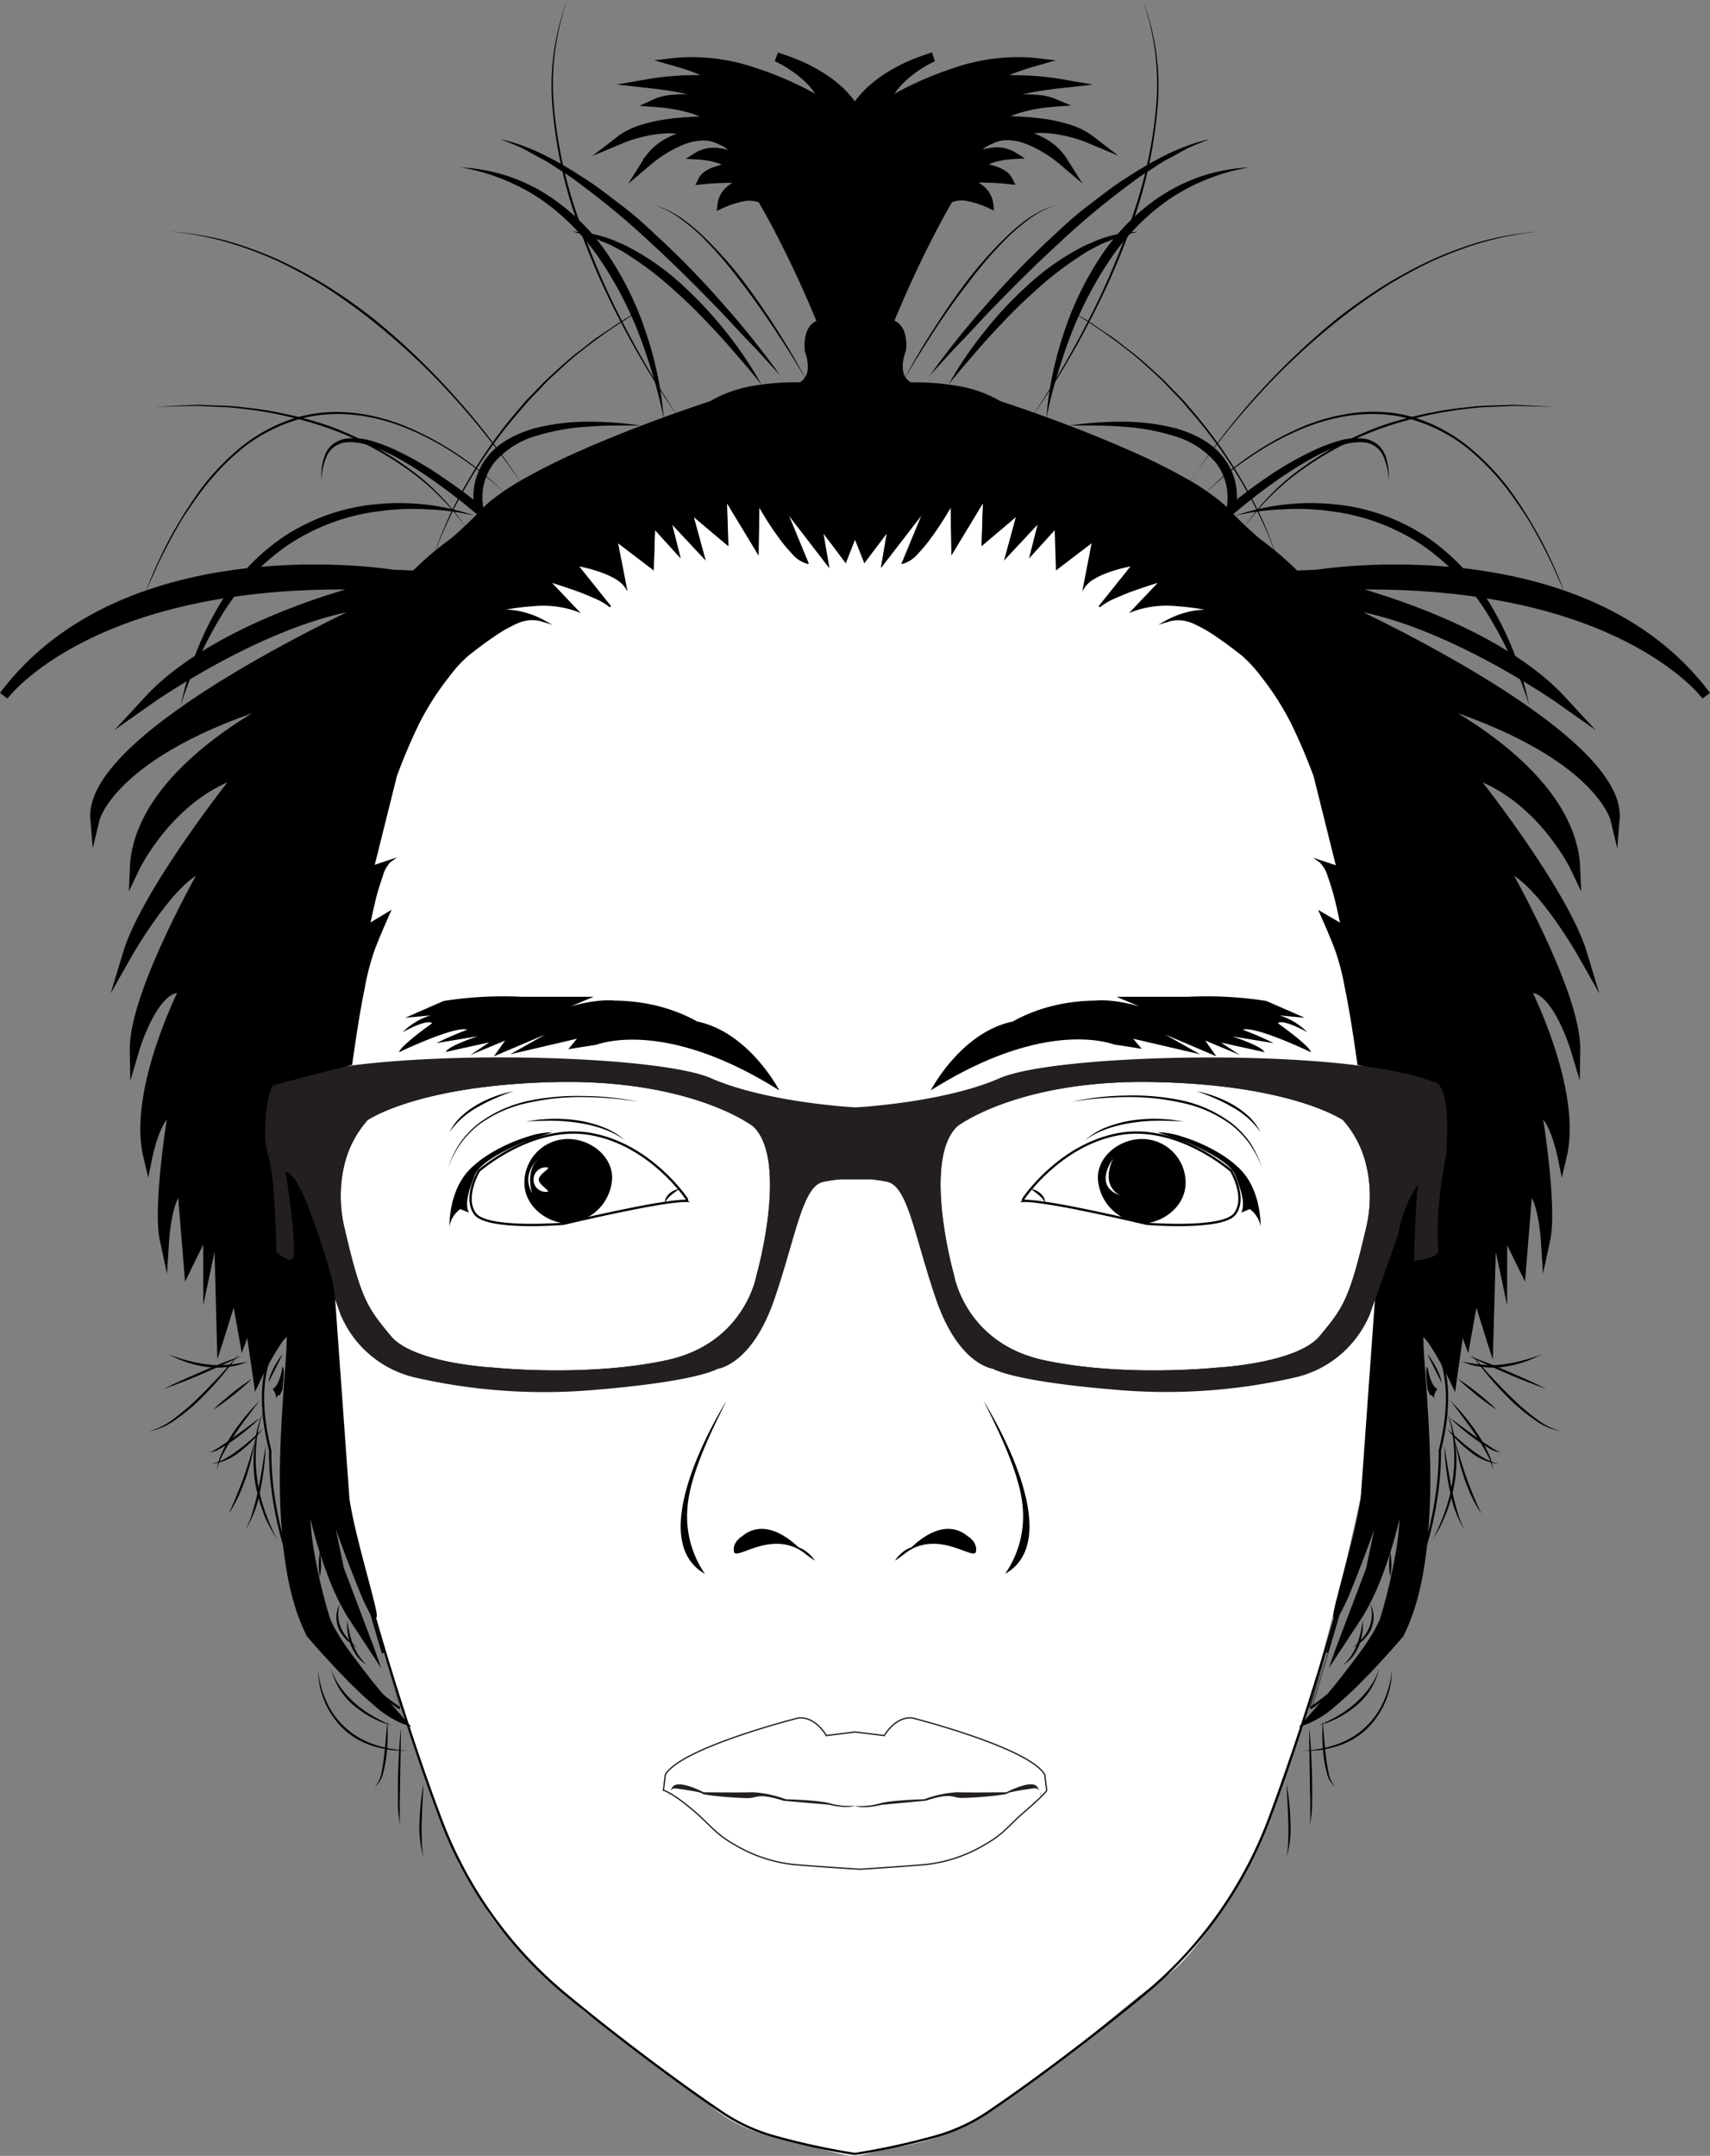 <svg xmlns="http://www.w3.org/2000/svg" viewBox="0 0 326.06 410.94"><rect x="0" y="0" width="326.06" height="410.94" fill="#808080" stroke="none"/><defs><style>.cls-1,.cls-11,.cls-3,.cls-6{fill:#fff;}.cls-1{isolation:isolate;}.cls-2,.cls-3,.cls-4,.cls-5,.cls-9{stroke:#000;}.cls-2,.cls-5,.cls-6,.cls-7,.cls-8,.cls-9{stroke-miterlimit:10;}.cls-2{stroke-width:1.78px;}.cls-3,.cls-4,.cls-5{stroke-width:0.44px;}.cls-5,.cls-7,.cls-9{fill:none;}.cls-6,.cls-7,.cls-8{stroke:#231f20;}.cls-6{stroke-width:0.25px;}.cls-10,.cls-8{fill:#231f20;}.cls-9{stroke-width:0.44px;}</style></defs><title>avatar</title><g id="Layer_2" data-name="Layer 2"><g id="Layer_2-2" data-name="Layer 2"><path class="cls-1" d="M240.25,120.38c-36.3-40-77.28-22-77.28-22l-.11-4,1.26-1.12L155.29,93,138.7,92l-37.89,16.8L85.59,124.38l-14.8,23.67-4.17,48.5-4.25,46L63,261.1l1.87,24.12,6,22.38,3,9.45,3.37,10.73,1.69,5.14L83,344.55l4.53,10.67s1.41,2.63,5.48,9.15,18.42,19.06,18.42,19.06,18.22,13.34,24.79,18.57,14.32,6.05,21.54,7.94,4.47.81,14.51-.88a47,47,0,0,0,17.83-7.4c19.23-13.94,23.66-18.94,32.24-25s18.49-26.88,18.49-26.88l9-25.95a561.2,561.2,0,0,0,18.61-94.85C274.14,176.17,240.25,120.38,240.25,120.38Z"/><path d="M235.49,98.31a47.64,47.64,0,0,1,9.33-1.23,46.15,46.15,0,0,1,9.33.42A40.12,40.12,0,0,1,271.31,104a44.34,44.34,0,0,1,12.59,13.45,78.89,78.89,0,0,1,7.74,17.11c-.36-1.54-.73-3.08-1.13-4.61s-.93-3-1.44-4.53a62.34,62.34,0,0,0-4-8.67,41.61,41.61,0,0,0-12.76-14.22,38.35,38.35,0,0,0-18-6.42A44.52,44.52,0,0,0,235.49,98.31Z"/><path class="cls-2" d="M251.21,109.48s50.61-8.3,74.14,23.13c0,0-17-23.13-71.37-21,0,0,29.85,6.73,43.89,21.95,0,0-24.32-17.2-43.7-18.59,0,0,55.16,24.72,53.78,41.13,0,0-3.36-14-38.75-23.83,0,0,30.45,13.35,31.24,33.32,0,0-6.72-14.24-20.37-18.39,0,0,18,22.34,21.75,34.8,0,0-9.05-16-15.1-16.81,0,0,13.91,24.12,13.72,35,0,0-4-13.45-9.49-11.67,0,0,9.88,19.38,6.92,31.83,0,0-1.78-8.75-4.75-8.52,0,0,3,18,1.58,24.54,0,0-.59-9.3-3.36-9.89L290.16,241,286.72,234s-19.1-116.61-44.8-124.13Z"/><path class="cls-3" d="M195.26,228.33s6.77-10.06,18-12.14,21.5,7,21.5,7,3,5,.74,8.15-16.9,1.93-16.9,1.93-18.51-4.45-23.38-4.37C195.26,228.87,194.82,228.93,195.26,228.33Z"/><path class="cls-4" d="M209.64,225.43a8.78,8.78,0,0,0,8.07,7.47c3,.31,8.14-2.53,8.14-7.47a8.1,8.1,0,0,0-8.1-8.1C213.27,217.33,208.93,221,209.64,225.43Z"/><path d="M240.36,233.76s.25-6.82-4-11-10.79-6.05-10.79-6.05a15.72,15.72,0,0,0-4.84-.89l5.46,1.89s8.11,3.22,9.31,6.23,2,5.55,1.17,7.2l1.63-.67A5.13,5.13,0,0,1,240.36,233.76Z"/><path d="M206.92,217.33a16.32,16.32,0,0,1,4.36-2.22A25.19,25.19,0,0,1,216,214a33.24,33.24,0,0,1,4.89-.38c1.64,0,3.28.06,4.92.18l-2.45-.37c-.82-.05-1.64-.13-2.47-.16a30.58,30.58,0,0,0-5,.29,23.41,23.41,0,0,0-4.8,1.26A13.69,13.69,0,0,0,206.92,217.33Z"/><path d="M204.4,210a68.81,68.81,0,0,1,10.43-.88,45,45,0,0,1,10.36,1.06,24.19,24.19,0,0,1,9.46,4.13,17.68,17.68,0,0,1,3.61,3.72,19.17,19.17,0,0,1,2.37,4.64,19.36,19.36,0,0,0-2.19-4.76,17.69,17.69,0,0,0-3.6-3.83,24.44,24.44,0,0,0-9.55-4.33,45.44,45.44,0,0,0-10.47-.92A52.89,52.89,0,0,0,204.4,210Z"/><path d="M228.13,208c1.18.38,2.33.84,3.46,1.33a30.62,30.62,0,0,1,3.29,1.65,16.1,16.1,0,0,1,5.48,4.83,11.23,11.23,0,0,0-2.23-3,18.2,18.2,0,0,0-3-2.22A23,23,0,0,0,228.13,208Z"/><path d="M163,21S165.9,14.48,178,10.82c0,0-7.22,3.07-9.59,9.3,0,0,14.93-9.79,28.57-8.31,0,0-6.72,1.88-7.22,3.36a62,62,0,0,1,12.85.75s-11.07,1.13-13.24,3.31c0,0,8-1.19,11.46.29,0,0-7.31.4-11.07,3.46,0,0,12.75-.69,18.19,3.56,0,0-7.91-3.56-14.33-1.18,0,0,6.42.49,9.39,5.63,0,0-8.3-7.51-14.14-4.25a10.13,10.13,0,0,0-4.25,3.46s5.64-2.47,8.4-.59c0,0-4.74.19-6.32,2.22,0,0,4.64.4,5.63,2.52,0,0-7.16-.79-7.91.35,0,0,3.91,1,4.26,4.3,0,0-5-2.44-7.63-1a188.7,188.7,0,0,0-11.46,23.64s2.9.14,2.45,5.09c0,0-2.15,5,1.46,6.92,0,0,10.88-.45,16.95,3.45,0,0,35,11.28,43.6,20.62a59.74,59.74,0,0,0,6.13,5.73c3.41,2.44,9.38,7.71,15.84,16,8.71,11.25,18.31,28.08,23.7,51.07,0,0,7.51,38.45,7,51.11v21.65l-2-9.33-.59,21.88-2.77-8.8-1.58,8.8-1.09-3-1.38,10.58s-4.16-8.9-6-9.49,5.63,38.7-4,57.53c0,0-12.45,14.83-18.09,16.61,0,0,13.35-15,14.61-20.09,0,0,4.15-13.64,3.56-22.84,0,0-2.15,12.83-7.49,22.17L255,314.72l5.86-15.49,2.67-12.9s-6.23,17.72-8.46,21.42S258.38,295,259.78,286l2.75-38.63.43-3s5.2-18.78,8.32-20.41c0,0-2.38,15-1.19,16.21s3.61-1.32,3.61-1.32.2-14.79,1.53-18.45.15-13.19-1.19-13.69-14.92-3.85-14.92-3.85-2.28-16.61-4.15-21.46S251.9,174,251.9,174l3.86,2.27s-2.18-11.27-4.06-12.16l3.27,1.09-4.35-17.4A113.88,113.88,0,0,0,245.38,136c-1.63-3-6-9.24-8.5-11.17-9.16-7.13-11.47-7.31-14.44-6.42,0,0,4.95-3,10.28-1.68,0,0-10.77-3-16.8-.3l5.34-5.64s-9.3,2.67-11.67,4.85l6.3-7.89s-7.41,1.26-9.26,4.23l1.7-8.75-6.89,5.27-.25-7.75L196.42,106l1.61-6.4-6.38,6.82,2.22-8.16-6.67,5.64.26-8.32-6,10-.15-9.06s-5.92,10.69-9.33,10.92l3.92-9.52L168.05,108l1.13-6.5-4.37,5.79L163,102.76V21Z"/><path d="M163.9,21.19a.27.27,0,0,1,0,.12s0,0,0,0l.06-.11.12-.22.28-.45c.21-.29.42-.58.65-.86A16.14,16.14,0,0,1,166.49,18,22.25,22.25,0,0,1,170,15.32a30.51,30.51,0,0,1,4-2.09,42.22,42.22,0,0,1,4.24-1.57L177.62,10a22.37,22.37,0,0,0-3.12,1.74A23.69,23.69,0,0,0,171.7,14a15.8,15.8,0,0,0-4.14,5.86l-1,2.46,2.26-1.43a63.18,63.18,0,0,1,13.46-6.28,35.82,35.82,0,0,1,14.54-1.9L196.71,11c-1.33.38-2.62.8-3.91,1.31a17.26,17.26,0,0,0-1.93.86,9.19,9.19,0,0,0-1,.58,2.56,2.56,0,0,0-1,1.16l-.49,1.16,1.34-.05a58.94,58.94,0,0,1,12.66.72l.06-1.65c-2.32.25-4.6.59-6.89,1-1.14.24-2.28.5-3.42.84a9.1,9.1,0,0,0-3.44,1.67l-2,1.78,2.74-.38a48.51,48.51,0,0,1,5.65-.44,26,26,0,0,1,2.8.11,9.38,9.38,0,0,1,2.57.57l.28-1.57a31.46,31.46,0,0,0-6,1,15.7,15.7,0,0,0-5.58,2.64l-1.94,1.53,2.5-.1a52.78,52.78,0,0,1,9.23.45,30.15,30.15,0,0,1,4.47,1,13,13,0,0,1,3.95,1.94l.82-1.36a28,28,0,0,0-7.32-1.92,16.89,16.89,0,0,0-7.61.73l-3.25,1.16,3.46.36a13.6,13.6,0,0,1,2.58.57,13,13,0,0,1,2.45,1.06,10.31,10.31,0,0,1,2.12,1.57,9.39,9.39,0,0,1,1.62,2l1.2-1A28.52,28.52,0,0,0,200.26,28a22.22,22.22,0,0,0-3.59-1.87,12.65,12.65,0,0,0-4-1,7.59,7.59,0,0,0-4.18.9l.1-.05a9.11,9.11,0,0,0-1.36.7,11.5,11.5,0,0,0-1.21.86,10.12,10.12,0,0,0-2,2.19l-1.47,2.12,2.41-1a17.23,17.23,0,0,1,4-1.13,5.55,5.55,0,0,1,3.69.47l.39-1.39a16.55,16.55,0,0,0-3.56.59,6.44,6.44,0,0,0-3.33,1.93l-.9,1.06,1.43.15a13.21,13.21,0,0,1,2.93.64,3.63,3.63,0,0,1,2.09,1.45l.77-1.07c-1.37-.14-2.71-.23-4.09-.26-.68,0-1.37,0-2.08,0a8.78,8.78,0,0,0-1.1.15,2.11,2.11,0,0,0-1.35.75l-.68.8,1.11.33a7.31,7.31,0,0,1,1.31.55,6.08,6.08,0,0,1,1.17.81,3.72,3.72,0,0,1,1.23,2.3l1.06-.75A17.13,17.13,0,0,0,185,37a6.73,6.73,0,0,0-4.37.33l-.17.08-.11.19c-2.24,3.82-4.23,7.73-6.14,11.69s-3.68,8-5.35,12l-.36.88,1,.11a1.83,1.83,0,0,1,.92.48,2.53,2.53,0,0,1,.63,1,6.76,6.76,0,0,1,.23,2.79l.06-.21a9.48,9.48,0,0,0-.57,2,7.61,7.61,0,0,0-.08,2.14,4.88,4.88,0,0,0,.73,2.13,4.42,4.42,0,0,0,1.7,1.52l.16.09h.2a46.63,46.63,0,0,1,8.58.61,22.25,22.25,0,0,1,8,2.73l.08,0,.08,0c8.26,2.73,16.45,5.77,24.42,9.25a120.49,120.49,0,0,1,11.66,5.8,44.47,44.47,0,0,1,5.34,3.59,22.64,22.64,0,0,1,2.31,2.19c.77.81,1.55,1.58,2.35,2.34,14.06,10.51,24.74,24.64,32.37,40.27a139.27,139.27,0,0,1,9.13,24.39c.55,2.1,1.14,4.2,1.54,6.32l1.2,6.43q1.17,6.43,2.23,12.89c1.37,8.61,2.72,17.26,3.28,25.92.19,8.65.07,17.45.12,26.17l1.11-.12-2-9.33-1-4.54-.12,4.64-.58,21.88,1.05-.14-2.77-8.8-.65-2.06-.39,2.13-1.57,8.8,1-.09-1.09-3-.73-2-.28,2.12-1.38,10.57,1-.15a60.33,60.33,0,0,0-4.26-7.7,7.81,7.81,0,0,0-1.54-1.75l-.29-.2-.19-.08c-.06,0,0,0-.15,0a.72.72,0,0,0-.36,0,.74.74,0,0,0-.42.55,1.72,1.72,0,0,0-.07.34,9.4,9.4,0,0,0-.05,1.16c0,1.49.14,2.93.25,4.39.45,5.79.89,11.58,1.05,17.38a128.63,128.63,0,0,1-.56,17.34c-.65,5.72-1.77,11.49-4.34,16.62l.06-.09c-2.66,3.12-5.44,6.17-8.34,9.07-1.45,1.44-2.94,2.85-4.51,4.17a18.58,18.58,0,0,1-5,3.24l.47.73c2.66-3,5.24-6.1,7.73-9.27,1.24-1.58,2.45-3.19,3.6-4.85a30.33,30.33,0,0,0,3.07-5.28,95.74,95.74,0,0,0,2.86-11.78,53.55,53.55,0,0,0,1-12.07l-.19-3.58-.65,3.53a87,87,0,0,1-4.33,15.44,45.73,45.73,0,0,1-3.48,7.18l-4.42,6.74.72.36,5.84-15.5v-.05l2.66-12.91-.74-.2q-1.93,5.51-4,11a89.76,89.76,0,0,1-4.56,10.65c0,.07-.21.2,0,.12,0,0,.16,0,.22,0a.27.27,0,0,1,.13.13s0,.06,0,0V308a5.78,5.78,0,0,1,.09-.68c.09-.46.2-.94.31-1.41l.72-2.82,1.49-5.65c1-3.77,1.94-7.56,2.56-11.43h0v0l2.71-38.63v0l.44-3v0c1-3.55,2.1-7.09,3.32-10.58.62-1.74,1.27-3.47,2-5.15.37-.84.76-1.67,1.21-2.47a5.72,5.72,0,0,1,1.6-2l-.45-.33c-.52,3.4-1,6.8-1.3,10.22a32.08,32.08,0,0,0-.15,5.2,3.18,3.18,0,0,0,.15.69,1.14,1.14,0,0,0,.23.39,1.36,1.36,0,0,0,.34.23,1.79,1.79,0,0,0,1.49,0,7.12,7.12,0,0,0,2.18-1.56l.08-.08v-.12c.08-4,.22-8,.54-12a37.84,37.84,0,0,1,.82-5.88,16.37,16.37,0,0,0,.73-6,31.31,31.31,0,0,0-.71-6,9.93,9.93,0,0,0-.45-1.47,3.09,3.09,0,0,0-.4-.73,1,1,0,0,0-.41-.32l-.37-.12-2.91-.78-11.65-2.94.2.22c-.7-4.92-1.47-9.83-2.45-14.72a44.52,44.52,0,0,0-1.91-7.23c-.91-2.32-1.84-4.62-2.9-6.89l-.34.32,3.85,2.27.47.28-.11-.53q-.63-3.19-1.48-6.33c-.29-1.05-.6-2.09-1-3.11a15.33,15.33,0,0,0-.64-1.52,3.12,3.12,0,0,0-1.09-1.37l-.17.44,3.26,1.08.4.13-.1-.4-4.36-17.4h0c-1.29-3.4-2.69-6.75-4.29-10a52.79,52.79,0,0,0-5.9-9.16,24.76,24.76,0,0,0-3.72-4c-1.44-1.11-2.89-2.2-4.38-3.24a30.49,30.49,0,0,0-4.72-2.76,8.55,8.55,0,0,0-2.67-.73,7.26,7.26,0,0,0-2.75.35l.15.35a16.48,16.48,0,0,1,4.93-1.75,13.46,13.46,0,0,1,2.61-.22,11.92,11.92,0,0,1,2.6.3l.09-.35a45.51,45.51,0,0,0-8.45-1.35,19.39,19.39,0,0,0-8.47,1.07l.2.28,5.33-5.64.44-.46-.61.18q-3.06.9-6,2c-1,.38-2,.78-2.94,1.22a12.2,12.2,0,0,0-2.76,1.66l.24.22,6.3-7.89.26-.33-.41.08a29.16,29.16,0,0,0-5,1.39,15.57,15.57,0,0,0-2.37,1.13,6,6,0,0,0-2,1.78l.28.11,1.7-8.75.07-.39-.31.24-6.89,5.27.23.11-.25-7.75v-.34l-.23.25-4.77,5.26.23.12,1.61-6.4.12-.5-.35.38-6.37,6.82.21.12L194,98.27l.11-.39-.31.26-6.66,5.64.19.09.25-8.31,0-.43-.22.36-6,10,.19,0-.15-9.07v-.36l-.18.32a63,63,0,0,1-3.94,6.16,27.32,27.32,0,0,1-2.34,2.8,5.72,5.72,0,0,1-3,1.92l.09.12,3.91-9.52.22-.53-.35.46L168,108l.12,0,1.12-6.5,0-.25-.15.21-4.36,5.79h.09l-1.78-4.54v0L163,21ZM163,19.31V21L163,102.76h0l1.78,4.54,0,.1.06-.08,4.37-5.79-.11,0L168,108l0,.27.16-.22,7.82-10.14-.13-.08-3.93,9.51-.06.14.14,0a5.78,5.78,0,0,0,3.09-2,27.54,27.54,0,0,0,2.36-2.82,63.6,63.6,0,0,0,4-6.18l-.19,0,.14,9.07v.36l.19-.31,6.05-10-.21-.06-.27,8.32v.26l.2-.17L194,98.33l-.2-.13-2.22,8.16-.14.5.35-.38,6.38-6.82-.22-.12-1.61,6.4-.14.52.37-.4,4.78-5.25-.25-.09.24,7.75v.28l.22-.17,6.9-5.26-.24-.15-1.7,8.75-.16.8.44-.69a5.54,5.54,0,0,1,1.86-1.67,15,15,0,0,1,2.32-1.11,29.62,29.62,0,0,1,5-1.37l-.15-.25-6.31,7.87.24.23a11.78,11.78,0,0,1,2.68-1.59c1-.44,1.93-.84,2.92-1.22,2-.73,4-1.4,6-2l-.17-.28-5.34,5.63-.56.59.76-.31a19,19,0,0,1,8.31-1,45.49,45.49,0,0,1,8.37,1.34l.1-.35a12.19,12.19,0,0,0-2.68-.32,14.12,14.12,0,0,0-2.68.22,17,17,0,0,0-5.07,1.79l-1.56.87,1.72-.52a6.84,6.84,0,0,1,2.61-.34,8,8,0,0,1,2.54.71,28.3,28.3,0,0,1,4.65,2.73c1.48,1,2.93,2.12,4.36,3.23a24.87,24.87,0,0,1,3.65,3.94,53.13,53.13,0,0,1,5.84,9.1c1.58,3.25,3,6.6,4.26,10v0l4.34,17.4.3-.28-3.26-1.09-1.45-.48,1.27.92a6.08,6.08,0,0,1,1.49,2.62c.37,1,.67,2,1,3.08.57,2.07,1,4.18,1.47,6.29l.36-.26L252,173.82l-.68-.4.33.72c1,2.24,2,4.54,2.88,6.85a45.25,45.25,0,0,1,1.87,7.15c1,4.87,1.73,9.78,2.42,14.69l0,.18.17,0L270.69,206l2.89.79.34.11a.37.37,0,0,1,.17.14,2.55,2.55,0,0,1,.32.59,9.43,9.43,0,0,1,.42,1.4,29.9,29.9,0,0,1,.69,5.9,16,16,0,0,1-.71,5.84,37.27,37.27,0,0,0-.86,6c-.32,4-.47,8-.55,12l.08-.2a6.27,6.27,0,0,1-2,1.41,1.22,1.22,0,0,1-1,.06.62.62,0,0,1-.19-.14.34.34,0,0,1-.09-.16,2.22,2.22,0,0,1-.11-.56,29.69,29.69,0,0,1,.16-5.06c.32-3.4.78-6.8,1.3-10.18l.11-.68-.56.36a6.09,6.09,0,0,0-1.85,2.26,24.5,24.5,0,0,0-1.24,2.52c-.75,1.7-1.41,3.44-2,5.19-1.24,3.51-2.34,7.05-3.36,10.62v0l-.44,3h0v0l-2.77,38.62v0c-.63,3.82-1.6,7.59-2.57,11.36l-1.5,5.65-.72,2.83c-.11.48-.22,1-.32,1.45a6,6,0,0,0-.1.77,1,1,0,0,0,0,.25.62.62,0,0,0,.06.21.49.49,0,0,0,.19.19.43.43,0,0,0,.31,0c.38-.19.33-.28.45-.4a39.88,39.88,0,0,0,2.52-5.35c.74-1.81,1.44-3.63,2.14-5.45,1.39-3.64,2.72-7.3,4-11l-.74-.2-2.68,12.9,0-.06-5.87,15.49L253.37,318l2-3.06,4.44-6.75a46.51,46.51,0,0,0,3.55-7.31,86.9,86.9,0,0,0,4.39-15.6l-.84,0a52.8,52.8,0,0,1-1,11.87,95.28,95.28,0,0,1-2.83,11.6c-1.59,3.55-4.15,6.75-6.56,9.91s-5.05,6.22-7.7,9.22l-1.18,1.34,1.66-.61a19,19,0,0,0,5.33-3.4c1.6-1.34,3.11-2.76,4.58-4.21,2.93-2.93,5.71-6,8.4-9.12l0,0,0-.05c2.66-5.3,3.8-11.16,4.46-16.94a129.24,129.24,0,0,0,.59-17.48c-.15-5.83-.59-11.64-1-17.43-.1-1.44-.22-2.9-.24-4.32a8.12,8.12,0,0,1,0-1,.69.69,0,0,1,0-.19c0-.06.08,0-.16.09-.44.06-.17,0-.18.06l.16.1a7.4,7.4,0,0,1,1.31,1.53,58.72,58.72,0,0,1,4.16,7.55l.75,1.57.23-1.72L279.21,253l-1,.11,1.08,3,.67,1.83.35-1.92,1.58-8.79-1,.06,2.76,8.8,1,3.07.09-3.22.6-21.88-1.09.1,2,9.33,1.13,5.33,0-5.45c0-8.74.09-17.41-.09-26.22-.55-8.77-1.9-17.41-3.26-26q-1.05-6.47-2.22-12.92l-1.19-6.44c-.41-2.17-1-4.29-1.55-6.41a140.46,140.46,0,0,0-9.18-24.62,123.61,123.61,0,0,0-13.89-22.31,98.45,98.45,0,0,0-8.79-9.82c-1.58-1.53-3.22-3-4.95-4.38-.87-.71-1.79-1.31-2.57-2s-1.61-1.44-2.39-2.18-1.56-1.51-2.3-2.29a23.2,23.2,0,0,0-2.43-2.31A44.72,44.72,0,0,0,227,91.66a119.72,119.72,0,0,0-11.78-5.88c-8-3.52-16.23-6.58-24.54-9.34l.16.08a23.69,23.69,0,0,0-8.49-3,47.72,47.72,0,0,0-8.87-.63l.36.08a3.11,3.11,0,0,1-1.68-2.56,7.62,7.62,0,0,1,.55-3.45l.05-.13v-.09a8.25,8.25,0,0,0-.3-3.39,4,4,0,0,0-1-1.6,3.1,3.1,0,0,0-1.84-.88l.62,1q2.5-6.06,5.34-12c1.9-3.92,3.9-7.83,6.09-11.56l-.28.27a5.42,5.42,0,0,1,3.39-.18,16.74,16.74,0,0,1,3.56,1.19l1.2.56-.14-1.3a5.15,5.15,0,0,0-1.7-3.24,7.66,7.66,0,0,0-1.46-1,8.21,8.21,0,0,0-1.63-.68l.43,1.13c-.13.12.17-.09.42-.11a6.12,6.12,0,0,1,.9-.12c.63-.05,1.28-.05,1.93,0,1.31,0,2.65.12,4,.26l1.34.14L193,34a3.73,3.73,0,0,0-1.34-1.46,7.33,7.33,0,0,0-1.6-.77,14.39,14.39,0,0,0-3.31-.72l.53,1.22a5.21,5.21,0,0,1,2.56-1.41,15.14,15.14,0,0,1,3.21-.52l2.38-.15-2-1.24a6.91,6.91,0,0,0-4.75-.72,18,18,0,0,0-4.39,1.24l.95,1.13A9,9,0,0,1,187,28.77,11,11,0,0,1,188,28a8.37,8.37,0,0,1,1.11-.57l.06,0,0,0a6.08,6.08,0,0,1,3.35-.7,11.13,11.13,0,0,1,3.53.86,24,24,0,0,1,6.36,4l4,3.39-2.76-4.36a11.21,11.21,0,0,0-1.88-2.39,11.77,11.77,0,0,0-2.43-1.8,15.82,15.82,0,0,0-2.74-1.2,14.87,14.87,0,0,0-3-.64l.21,1.52a15.5,15.5,0,0,1,6.89-.62,25.86,25.86,0,0,1,6.84,1.8l5.71,2.39-4.89-3.75a14.34,14.34,0,0,0-4.45-2.2,29.77,29.77,0,0,0-4.72-1.06,53.46,53.46,0,0,0-9.55-.48l.55,1.44a14.35,14.35,0,0,1,5-2.32,30.6,30.6,0,0,1,5.61-.95l3.43-.25-3.15-1.32a10.79,10.79,0,0,0-3.06-.69,27.1,27.1,0,0,0-3-.12,50.09,50.09,0,0,0-5.87.45l.7,1.4a8.12,8.12,0,0,1,2.74-1.26c1.07-.31,2.17-.57,3.28-.79,2.21-.44,4.48-.77,6.73-1l5.82-.65-5.76-1a52.9,52.9,0,0,0-6.51-.72,64.8,64.8,0,0,0-6.54,0l.85,1.11a3.18,3.18,0,0,1,.37-.32,5.44,5.44,0,0,1,.76-.45,18.78,18.78,0,0,1,1.76-.79c1.22-.47,2.5-.89,3.76-1.25l4.18-1.2L197,11a37.48,37.48,0,0,0-15.25,2,64.16,64.16,0,0,0-13.89,6.46l1.29,1a14.23,14.23,0,0,1,3.7-5.2,22,22,0,0,1,2.58-2,21.69,21.69,0,0,1,2.84-1.59L177.7,10a47,47,0,0,0-4.43,1.63,32.53,32.53,0,0,0-4.21,2.22,24.71,24.71,0,0,0-3.8,2.91,20,20,0,0,0-1.65,1.79C163.41,18.77,163.22,19,163,19.31Z"/><path class="cls-5" d="M163,410.58a135.57,135.57,0,0,0,15.55-3.39,34.53,34.53,0,0,0,9.79-4.55c8.46-5.71,20.54-14.79,29.84-22.51a79.79,79.79,0,0,0,23.64-32.93c6.76-17.79,12.77-38.95,12.77-38.95"/><path d="M177.27,71.62c2-2.19,3.94-4.38,6-6.51s4-4.31,6.05-6.41c4.09-4.21,8.24-8.36,12.57-12.31a145.69,145.69,0,0,1,13.46-11.24,42,42,0,0,1,3.59-2.51c1.24-.76,2.42-1.65,3.72-2.31s2.55-1.44,3.86-2.09,2.71-1.11,4.07-1.7c-5.79,1.3-11.08,4.26-16,7.49-2.53,1.56-4.82,3.45-7.19,5.23s-4.54,3.79-6.7,5.82a164.58,164.58,0,0,0-12.36,12.7A159.06,159.06,0,0,0,177.27,71.62Z"/><path d="M180.9,73.25c1.26-1.54,2.5-3.08,3.81-4.57s2.57-3,3.91-4.45c2.67-2.9,5.38-5.75,8.3-8.36a65.25,65.25,0,0,1,9.24-7.19,21.93,21.93,0,0,1,2.53-1.47A17.62,17.62,0,0,1,211.32,46a26.8,26.8,0,0,1,2.74-1.07c.95-.23,1.91-.49,2.87-.77-1,.09-2,.19-3,.31a27.75,27.75,0,0,0-2.93.71,17.78,17.78,0,0,0-2.82,1.07,20.69,20.69,0,0,0-2.73,1.3,47.13,47.13,0,0,0-9.74,7.06,69.82,69.82,0,0,0-8.15,8.79A71.56,71.56,0,0,0,180.9,73.25Z"/><path d="M199.51,79.77c.54-2.71,1.19-5.4,2-8s1.62-5.26,2.63-7.81a71.6,71.6,0,0,1,7.54-14.51A43.87,43.87,0,0,1,223.05,37.9a39.36,39.36,0,0,1,15.16-6A35.58,35.58,0,0,0,230,33.3a34.78,34.78,0,0,0-7.68,3.44,40.26,40.26,0,0,0-12.1,11.65,59.67,59.67,0,0,0-7.36,15.07A66.71,66.71,0,0,0,199.51,79.77Z"/><path d="M203.91,81.11c3.39,0,6.77-.06,10.12.22a41.21,41.21,0,0,1,9.81,1.77,16.4,16.4,0,0,1,8,5.11,10.85,10.85,0,0,1,2,8.83l-.55,2.52,1.95-1.63c2.45-2.07,5-4.07,7.64-5.94a75.77,75.77,0,0,1,8.19-5.13c2.83-1.42,5.91-2.79,9-2.54a4.46,4.46,0,0,1,3.63,2.49,11.74,11.74,0,0,1,1.06,4.68,11,11,0,0,0-.69-4.86,5.11,5.11,0,0,0-1.52-2,5.4,5.4,0,0,0-2.36-1,11.47,11.47,0,0,0-5,.43,30.3,30.3,0,0,0-4.65,1.77A62.3,62.3,0,0,0,242,90.69a96.43,96.43,0,0,0-7.88,5.92l1.4.89a12.13,12.13,0,0,0-2.27-10.35c-2.27-2.91-5.64-4.49-8.94-5.48a42.2,42.2,0,0,0-10.21-1.29A70.24,70.24,0,0,0,203.91,81.11Z"/><path d="M226.59,92.22a150.31,150.31,0,0,1,13.18-16.69A130.47,130.47,0,0,1,255.26,61c2.78-2.2,5.66-4.27,8.64-6.18a89.39,89.39,0,0,1,9.31-5.1,73.9,73.9,0,0,1,10-3.68,62.66,62.66,0,0,1,10.45-1.94,62.17,62.17,0,0,0-10.5,1.73,72.71,72.71,0,0,0-10,3.62,88.4,88.4,0,0,0-9.39,5.06q-4.5,2.85-8.71,6.14a136.77,136.77,0,0,0-28.4,31.56Z"/><path d="M229.69,94.16a61.53,61.53,0,0,1,8.66-7,54.61,54.61,0,0,1,9.78-5.35c6.81-2.87,14.61-3.94,21.71-1.66a31.39,31.39,0,0,1,9.78,5.13,47.91,47.91,0,0,1,7.77,8c1.13,1.47,2.16,3,3.21,4.56s1.94,3.18,2.83,4.82,1.74,3.29,2.54,5l2.29,5.1A81.66,81.66,0,0,0,287.62,93,47.48,47.48,0,0,0,279.84,85,31.45,31.45,0,0,0,270,79.68c-7.24-2.27-15.13-1.11-22,1.82A57.94,57.94,0,0,0,229.69,94.16Z"/><path d="M172.22,72.61c1.9-3.25,3.9-6.44,5.95-9.6s4.24-6.23,6.55-9.2a75.77,75.77,0,0,1,7.38-8.52,36.37,36.37,0,0,1,4.3-3.63,16.4,16.4,0,0,1,5-2.56c-3.69.95-6.77,3.41-9.5,6a76.41,76.41,0,0,0-7.52,8.46c-2.29,3-4.41,6.13-6.45,9.31S174,69.27,172.22,72.61Z"/><path d="M243.43,106.05a74.82,74.82,0,0,0-6.85-14.85A88.76,88.76,0,0,0,227,77.88l-1.34-1.56-1.43-1.47c-1-1-1.88-2-2.88-2.91-2-1.82-4-3.72-6.22-5.34-1.09-.82-2.12-1.74-3.26-2.48l-3.41-2.28A36.69,36.69,0,0,0,205,59.76l-3.58-2a96.68,96.68,0,0,1,13.59,9c2.19,1.63,4.14,3.54,6.15,5.37,1,.94,1.9,2,2.85,2.93l1.41,1.48,1.32,1.56a89.41,89.41,0,0,1,9.61,13.18A85.48,85.48,0,0,1,243.43,106.05Z"/><path d="M237.07,100.78a47.15,47.15,0,0,1,11.82-11.67,61.4,61.4,0,0,1,14.8-7.57,71.76,71.76,0,0,1,8-2.26,69.25,69.25,0,0,1,8.23-1.37,36.07,36.07,0,0,1,4.16-.33l4.17-.2c2.79,0,5.57.12,8.36.17-2.78-.13-5.57-.32-8.36-.39l-4.19.16a34.25,34.25,0,0,0-4.17.3,68.21,68.21,0,0,0-8.28,1.3,71.11,71.11,0,0,0-8.09,2.2,62.12,62.12,0,0,0-14.82,7.75A43.86,43.86,0,0,0,237.07,100.78Z"/><path d="M196.54,79.77a152.87,152.87,0,0,0,11.09-18.26,143.75,143.75,0,0,0,8.53-19.6A86.79,86.79,0,0,0,220.67,21,46.17,46.17,0,0,0,217.9,0a48.37,48.37,0,0,1,2.48,21,86.65,86.65,0,0,1-4.64,20.76,144.63,144.63,0,0,1-8.37,19.61A181.53,181.53,0,0,1,196.54,79.77Z"/><path d="M173,295.77s6.27-7.37,11.56-2.92c0,0,1.88,1.09,1.53,2.92S179.24,291.61,173,295.77Z"/><path d="M187.55,267.05S204.11,293,191.65,300A19.25,19.25,0,0,0,195,287.22C194.49,280.75,189.82,271.55,187.55,267.05Z"/><path d="M177.47,207.85s5.68-11,15.56-13.12l-4.83,3.56s6.9-7.36,20.47-7.56h.16s3-.44,8.37,1.09L212.88,190l13.71,0a73.19,73.19,0,0,1,14.88.8l7.32,3.2-4.8-.44a12.58,12.58,0,0,1,5.29,3.2s-4.5-2.57-5.63-1.73c0,0,6.13,4.35,6.32,5.54,0,0-10.59-5.08-13-4.29a59.85,59.85,0,0,1,5.89,2.56L235,197.56s5.58,1.81,6.13,3l-8.31-1.83,3.6,2.37-6.61-2.75,2.12,3-9.78-4.16,6.67,3.77L216.07,198l1.64,1.93s-4.81-.79-5.1-.79S199.83,193.76,177.47,207.85Z"/><path class="cls-5" d="M271.28,254s7.71,4.75,3.26,22.54c0,0,1.28,31-24.57,49C250,325.58,269.35,259.34,271.28,254Z"/><path d="M272.21,258.1s2.33,3,2.67,5.44C274.88,263.54,272.51,259,272.21,258.1Z"/><path d="M272.21,260.57s.5,3.61,1.88,4.21c0,0-1,1.13-.54,2.07,0,0-.35-1.09-.84-.89l-.5-1.09S271.62,260.62,272.21,260.57Z"/><path d="M278.39,259.44c.65.15,1.26.47,1.91.66a14.86,14.86,0,0,0,2,.43,17.24,17.24,0,0,0,4.06.06,21.23,21.23,0,0,0,4-.89c.65-.2,1.27-.47,1.9-.71l1.81-.89a30.85,30.85,0,0,1-7.71,2,18.26,18.26,0,0,1-4,0A30.21,30.21,0,0,1,278.39,259.44Z"/><path d="M278,262.8c1.12,1.13,2.35,2.13,3.57,3.14a45.84,45.84,0,0,0,3.84,2.79c-1.12-1.13-2.35-2.13-3.57-3.14A45.84,45.84,0,0,0,278,262.8Z"/><path d="M276.42,266.85c.82,1,1.62,2.09,2.41,3.15s1.58,2.11,2.31,3.21a37.25,37.25,0,0,1,2.07,3.35,14.51,14.51,0,0,1,1.51,3.64,11.5,11.5,0,0,0-1.2-3.79,28.28,28.28,0,0,0-2-3.45A42.46,42.46,0,0,0,276.42,266.85Z"/><path d="M275.92,269.22a24.24,24.24,0,0,1,1.28,6.22,28.61,28.61,0,0,1-.16,6.34,30.5,30.5,0,0,1-1.46,6.16,40.76,40.76,0,0,1-2.56,5.83c.53-.92,1.11-1.82,1.6-2.77a31.86,31.86,0,0,0,1.28-2.94,28.34,28.34,0,0,0,1.58-6.23,27,27,0,0,0,.06-6.42A21,21,0,0,0,275.92,269.22Z"/><path d="M275.4,275.5a48.12,48.12,0,0,0,1,8.37,21.42,21.42,0,0,0,2.93,7.87,18.8,18.8,0,0,1-1.52-3.89c-.39-1.34-.72-2.7-1-4.07s-.52-2.74-.75-4.12S275.59,276.89,275.4,275.5Z"/><path d="M275.92,272.31a22.69,22.69,0,0,0,4.35,4.35,10.36,10.36,0,0,0,5.61,2.4,9.64,9.64,0,0,1-2.82-1.08,17.81,17.81,0,0,1-2.52-1.68c-.82-.59-1.59-1.25-2.36-1.92S276.66,273,275.92,272.31Z"/><path d="M276.42,270.24a43.58,43.58,0,0,0,4.75,4,30.85,30.85,0,0,0,2.61,1.71,5,5,0,0,0,2.94.93,2.41,2.41,0,0,1-1.44-.43,13.63,13.63,0,0,1-1.32-.8c-.86-.56-1.71-1.15-2.53-1.77C279.74,272.71,278.12,271.43,276.42,270.24Z"/><path d="M277.51,274.69a38.14,38.14,0,0,0,1.73,7.2,36.45,36.45,0,0,0,1.4,3.44,23.82,23.82,0,0,0,1.83,3.22A76.28,76.28,0,0,1,277.51,274.69Z"/><path d="M280.57,258.1a62,62,0,0,0,7.44,8.74,35.37,35.37,0,0,0,4.43,3.67,12.41,12.41,0,0,0,5.23,2.32,13.86,13.86,0,0,1-5-2.59,41.32,41.32,0,0,1-4.32-3.72c-1.38-1.31-2.69-2.7-4-4.1S281.79,259.57,280.57,258.1Z"/><path d="M280,258.45c2.41,1.22,4.88,2.28,7.35,3.36s5,2.06,7.51,2.94c-2.4-1.22-4.87-2.28-7.34-3.35S282.53,259.33,280,258.45Z"/><path d="M263,318.08a13.21,13.21,0,0,1-1.89,3.63,17.32,17.32,0,0,1-2.74,3,22.21,22.21,0,0,1-3.31,2.38,37.21,37.21,0,0,1-3.68,1.85l2-.67c.63-.3,1.28-.55,1.88-.88a19.68,19.68,0,0,0,3.44-2.34A13.13,13.13,0,0,0,263,318.08Z"/><path d="M265.42,318.36a19.65,19.65,0,0,1-1.67,6.13,15.14,15.14,0,0,1-9.2,8.13,21.71,21.71,0,0,1-3.08.78c-1.05.17-2.11.25-3.18.38,1.07-.06,2.14-.06,3.21-.16a22.35,22.35,0,0,0,3.15-.68,14.8,14.8,0,0,0,5.65-3.08A15.85,15.85,0,0,0,265.42,318.36Z"/><path d="M252.22,328.14a37,37,0,0,0,.15,6.49,21.89,21.89,0,0,0,.61,3.21,4.56,4.56,0,0,0,1.64,2.76,5.15,5.15,0,0,1-1.31-2.85,27.89,27.89,0,0,1-.5-3.17C252.54,332.45,252.42,330.3,252.22,328.14Z"/><path d="M249.63,329.46c0,3.15.08,6.29.12,9.44l.09,4.71c0,.79,0,1.57,0,2.36a9.67,9.67,0,0,1-.21,2.34,18.08,18.08,0,0,0,.56-4.69c.05-1.58,0-3.16,0-4.73C250.1,335.74,250,332.59,249.63,329.46Z"/><path d="M245.33,340.13c.09,2.33.26,4.64.31,7,.05,1.16.05,2.32,0,3.47a18.28,18.28,0,0,1-.34,3.46,19.84,19.84,0,0,0,.75-6.94A46.3,46.3,0,0,0,245.33,340.13Z"/><path d="M261.27,305.75a6.37,6.37,0,0,1-.27,4.65,8.05,8.05,0,0,1-1.31,2,18.72,18.72,0,0,1-1.76,1.68l1.05-.64c.32-.27.66-.51.95-.8a7.33,7.33,0,0,0,1.47-2,6,6,0,0,0,.51-2.46A4.9,4.9,0,0,0,261.27,305.75Z"/><path d="M259.84,308.86a22.61,22.61,0,0,1-.41,2.35,15.65,15.65,0,0,1-.68,2.24,10.72,10.72,0,0,1-1.06,2.08,9.66,9.66,0,0,1-1.54,1.79,6.73,6.73,0,0,0,1.82-1.59,9.39,9.39,0,0,0,1.19-2.12A10.88,10.88,0,0,0,259.84,308.86Z"/><path d="M265.1,295.87a12.71,12.71,0,0,0,0,4.71,12.71,12.71,0,0,0,0-4.71Z"/><path d="M196.58,226.63c1,.84,2.12,1.42,2.67,2.62a1.64,1.64,0,0,0-.22-1,3.3,3.3,0,0,0-.65-.79A3.74,3.74,0,0,0,196.58,226.63Z"/><path d="M174.15,294.84a13.73,13.73,0,0,0-3.43,2.65"/><path d="M174.15,294.84a5.46,5.46,0,0,0-2,1,6.74,6.74,0,0,0-1.48,1.62A35.57,35.57,0,0,0,174.15,294.84Z"/><path class="cls-2" d="M74.86,109.48S24.24,101.18.72,132.61c0,0,17-23.13,71.37-21,0,0-29.86,6.73-43.89,21.95,0,0,24.32-17.2,43.69-18.59,0,0-55.16,24.72-53.78,41.13,0,0,3.36-14,38.75-23.83,0,0-30.44,13.35-31.23,33.32,0,0,6.72-14.24,20.36-18.39,0,0-18,22.34-21.75,34.8,0,0,9.05-16,15.1-16.81,0,0-13.91,24.12-13.71,35,0,0,3.95-13.45,9.49-11.67,0,0-9.89,19.38-6.92,31.83,0,0,1.78-8.75,4.74-8.52,0,0-3,18-1.58,24.54,0,0,.59-9.3,3.36-9.89L35.91,241,39.34,234S58.45,117.39,84.15,109.87Z"/><path class="cls-3" d="M130.81,228.33s-6.77-10.06-18-12.14-21.5,7-21.5,7-3,5-.75,8.15,16.91,1.93,16.91,1.93,18.51-4.45,23.38-4.37C130.81,228.87,131.24,228.93,130.81,228.33Z"/><path class="cls-4" d="M116.42,225.43a8.77,8.77,0,0,1-8.06,7.47c-3,.31-8.15-2.53-8.15-7.47a8.11,8.11,0,0,1,8.11-8.1C112.79,217.33,117.13,221,116.42,225.43Z"/><path d="M85.71,233.76s-.25-6.82,4-11,10.78-6.05,10.78-6.05a15.83,15.83,0,0,1,4.85-.89l-5.47,1.89s-8.1,3.22-9.3,6.23-2,5.55-1.17,7.2l-1.63-.67A5.13,5.13,0,0,0,85.71,233.76Z"/><path d="M119.14,217.33a16,16,0,0,0-4.36-2.22A25.09,25.09,0,0,0,110,214a33.45,33.45,0,0,0-4.89-.38c-1.64,0-3.28.06-4.93.18l2.45-.37c.82-.05,1.65-.13,2.47-.16a30.45,30.45,0,0,1,5,.29,23.5,23.5,0,0,1,4.81,1.26A13.64,13.64,0,0,1,119.14,217.33Z"/><path d="M121.66,210a68.79,68.79,0,0,0-10.42-.88,45.09,45.09,0,0,0-10.37,1.06,24.25,24.25,0,0,0-9.46,4.13,18.19,18.19,0,0,0-3.61,3.72,19.92,19.92,0,0,0-2.37,4.64A20.12,20.12,0,0,1,87.62,218a18,18,0,0,1,3.61-3.83,24.38,24.38,0,0,1,9.55-4.33,45.41,45.41,0,0,1,10.46-.92A52.89,52.89,0,0,1,121.66,210Z"/><path d="M97.94,208c-1.18.38-2.33.84-3.46,1.33a29.87,29.87,0,0,0-3.3,1.65,16.29,16.29,0,0,0-5.48,4.83,11.05,11.05,0,0,1,2.24-3,17.79,17.79,0,0,1,3-2.22A22.82,22.82,0,0,1,97.94,208Z"/><path class="cls-6" d="M163.08,330.14l5.54.69s2.08-3.71,5.34-3.36c0,0,22.14,5.6,25.25,10.79l.37,3s.1.35-4.36,4.21c-3,2.6-3.85,4.15-7.58,6.23a27.79,27.79,0,0,1-11.12,3.71c-6.56.54-12.53.89-12.53.89h0s-6.1-.35-12.66-.89a27.79,27.79,0,0,1-11.12-3.71c-3.73-2.08-4.59-3.63-7.58-6.23-4.46-3.86-6.13-4.21-6.13-4.21l.37-3c3.12-5.19,25.36-10.79,25.36-10.79,3.26-.35,5.34,3.36,5.34,3.36l5.48-.69Z"/><path class="cls-7" d="M143.24,213.83c-2.81-1.84-14.67-8.58-37.47-8.07-26.39.59-36,7.37-36,7.37A20.25,20.25,0,0,0,65,222.64c-.08.35-.15.7-.21,1.07a26.79,26.79,0,0,0,.42,10.6c3.16,13.59,4.4,15.27,8.94,20.7s20,6.18,20,6.18,17.79,1.87,33.07-1.43,17.49-16.51,17.49-16.51,2.94-10.3,2.57-19c-.17-4.12-1.09-7.87-3.41-10C143.9,214.29,143.68,214.12,143.24,213.83Z"/><path class="cls-7" d="M261.11,222.49a20.14,20.14,0,0,0-4.69-9.36s-9.64-6.78-36-7.37c-22.67-.51-34.52,6.15-37.42,8-.48.31-.71.49-.71.49-2.33,2.11-3.24,5.87-3.41,10-.36,8.67,2.57,19,2.57,19s2.22,13.21,17.49,16.51S232,261.19,232,261.19s15.47-.74,20-6.18,5.78-7.11,8.94-20.7a26.79,26.79,0,0,0,.42-10.6C261.29,223.29,261.21,222.89,261.11,222.49Z"/><path class="cls-8" d="M273.25,206.73c-16.9-6.68-71.62-5.49-82.44-.75-10.21,4.48-25.82,5.5-27.57,5.6h-.16s-16.9-.86-27.73-5.61-65.54-5.93-82.44.75c0,0-2.69-.51-2.12,11.71,0,.52.05,1.06.09,1.63,0,0,0,0,0,0,.06.3.49,2.38.89,5.28v0a62.53,62.53,0,0,1,.63,12.89h0a.32.32,0,0,0,0,.19c.05.14.19.33.6.54a5.24,5.24,0,0,0,1,.39h0c.41.11.91.22,1.55.33l.41.06s0-.31,0-.85h0c0-1.13-.1-3.22-.2-5.51-.08-1.73-.17-3.57-.29-5.18a37.22,37.22,0,0,0-.43-4.09,1.65,1.65,0,0,0-.12-.43h0c0,.08.15.19.26.33A25.83,25.83,0,0,1,58,228.68l.18.41c.27.59.53,1.23.77,1.91a1.52,1.52,0,0,0,.09.25,25.71,25.71,0,0,1,1,3.64l.06.34.74,2.09L63.13,244h0l0,0,.56,1.57,1.69,4.78a19.89,19.89,0,0,0,14.1,11.79,109.76,109.76,0,0,0,34.15,2.27c19.58-1.63,23-3.95,23-3.95s6.32-.59,10.57-13,5.34-21.77,9.69-22.65a27.33,27.33,0,0,1,3.28-.49l2.8,0h0l.09,0,3.11,0a28.46,28.46,0,0,1,3.07.47c4.35.88,5.44,10.25,9.69,22.65s10.57,13,10.57,13,3.41,2.32,23,3.95a109.76,109.76,0,0,0,34.15-2.27,19.89,19.89,0,0,0,14.1-11.79l5.37-15.16a26,26,0,0,1,5.09-11.48c-.68,1.46-1.08,16.09-1.08,16.09,4.1-.59,3.61-1.53,3.61-1.53-.65-8,1.53-18.24,1.53-18.24C276.17,206.18,273.25,206.73,273.25,206.73ZM144.74,243.25s-2.22,13.21-17.49,16.51-33.07,1.43-33.07,1.43-15.47-.74-20-6.18-5.78-7.11-8.94-20.7a26.79,26.79,0,0,1-.42-10.6c.06-.37.13-.72.21-1.07a20.25,20.25,0,0,1,4.73-9.51s9.64-6.78,36-7.37c22.8-.51,34.66,6.23,37.47,8.07.44.29.66.46.66.46,2.32,2.11,3.24,5.86,3.41,10C147.68,233,144.74,243.25,144.74,243.25Zm116.2-8.94c-3.16,13.59-4.4,15.27-8.94,20.7s-20,6.18-20,6.18-17.79,1.87-33.07-1.43-17.49-16.51-17.49-16.51-2.93-10.29-2.57-19c.17-4.13,1.08-7.89,3.41-10,0,0,.23-.18.71-.49,2.9-1.89,14.75-8.55,37.42-8,26.39.59,36,7.37,36,7.37a20.14,20.14,0,0,1,4.69,9.36c.1.4.18.8.25,1.22A26.79,26.79,0,0,1,260.94,234.31Z"/><path d="M163,21s-2.86-6.53-14.92-10.19c0,0,7.21,3.07,9.58,9.3,0,0-14.92-9.79-28.56-8.31,0,0,6.72,1.88,7.21,3.36a62,62,0,0,0-12.85.75s11.07,1.13,13.25,3.31c0,0-8-1.19-11.47.29,0,0,7.32.4,11.07,3.46,0,0-12.75-.69-18.19,3.56,0,0,7.91-3.56,14.34-1.18,0,0-6.43.49-9.39,5.63,0,0,8.3-7.51,14.13-4.25a10.13,10.13,0,0,1,4.25,3.46s-5.63-2.47-8.4-.59c0,0,4.75.19,6.33,2.22,0,0-4.65.4-5.64,2.52,0,0,7.17-.79,7.91.35,0,0-3.9,1-4.25,4.3,0,0,4.95-2.44,7.62-1a187,187,0,0,1,11.46,23.64s-2.89.14-2.45,5.09c0,0,2.15,5-1.46,6.92,0,0-10.87-.45-16.95,3.45,0,0-35,11.28-43.59,20.62a60.79,60.79,0,0,1-6.13,5.73c-3.41,2.44-9.38,7.71-15.84,16-8.71,11.25-18.31,28.08-23.7,51.07,0,0-7.52,38.45-7,51.11v21.65l2-9.33.59,21.88,2.77-8.8,1.58,8.8,1.09-3,1.38,10.58s4.15-8.9,6-9.49-5.64,38.7,4,57.53c0,0,12.46,14.83,18.09,16.61,0,0-13.34-15-14.6-20.09,0,0-4.15-13.64-3.56-22.84,0,0,2.15,12.83,7.49,22.17L71,314.72l-5.86-15.49-2.67-12.9s6.23,17.72,8.45,21.42S67.69,295,66.28,286l-2.74-38.63-.44-3s-5.2-18.78-8.31-20.41c0,0,2.37,15,1.19,16.21s-3.61-1.32-3.61-1.32-.2-14.79-1.53-18.45-.15-13.19,1.18-13.69S67,202.8,67,202.8s2.27-16.61,4.15-21.46S74.16,174,74.16,174l-3.85,2.27s2.17-11.27,4-12.16l-3.26,1.09,4.35-17.4A111.57,111.57,0,0,1,80.69,136c1.63-3,6-9.24,8.5-11.17,9.15-7.13,11.47-7.31,14.43-6.42,0,0-4.94-3-10.28-1.68,0,0,10.78-3,16.81-.3l-5.34-5.64s9.29,2.67,11.66,4.85l-6.3-7.89s7.42,1.26,9.27,4.23l-1.71-8.75,6.9,5.27.24-7.75,4.78,5.25L128,99.57l6.37,6.82-2.22-8.16,6.67,5.64-.26-8.32,6.05,10,.14-9.06s5.93,10.69,9.34,10.92l-3.92-9.52L158,108l-1.12-6.5,4.36,5.79,1.78-4.54V21Z"/><path d="M162.16,21.19a.53.53,0,0,0,0,.12s0,0,0,0l0-.11L162,21c-.08-.15-.19-.3-.28-.45s-.41-.58-.64-.86A17.43,17.43,0,0,0,159.58,18a22.72,22.72,0,0,0-3.52-2.71,30.63,30.63,0,0,0-4-2.09,42.22,42.22,0,0,0-4.24-1.57l.6-1.64a23,23,0,0,1,3.12,1.74,24.54,24.54,0,0,1,2.8,2.19,15.91,15.91,0,0,1,4.14,5.86l1,2.46-2.25-1.43a63.56,63.56,0,0,0-13.47-6.28,35.75,35.75,0,0,0-14.53-1.9l.13-1.66c1.34.38,2.62.8,3.92,1.31a18.11,18.11,0,0,1,1.93.86,8.17,8.17,0,0,1,1,.58,2.5,2.5,0,0,1,1,1.16l.49,1.16L136.29,16a58.85,58.85,0,0,0-12.65.72l-.06-1.65c2.32.25,4.6.59,6.89,1,1.14.24,2.28.5,3.42.84a9.06,9.06,0,0,1,3.43,1.67l2,1.78L136.62,20A48.68,48.68,0,0,0,131,19.6a25.72,25.72,0,0,0-2.79.11,9.45,9.45,0,0,0-2.58.57l-.27-1.57a31.36,31.36,0,0,1,6,1,15.62,15.62,0,0,1,5.58,2.64l2,1.53-2.5-.1a52.9,52.9,0,0,0-9.24.45,30,30,0,0,0-4.46,1,13,13,0,0,0-4,1.94l-.81-1.36a26.72,26.72,0,0,1,3.6-1.21,27.43,27.43,0,0,1,3.72-.71,16.89,16.89,0,0,1,7.61.73L136,25.78l-3.45.36a13.53,13.53,0,0,0-2.59.57,13.33,13.33,0,0,0-2.45,1.06,10.59,10.59,0,0,0-2.12,1.57,9.7,9.7,0,0,0-1.62,2l-1.2-1A27.76,27.76,0,0,1,125.81,28a22.12,22.12,0,0,1,3.58-1.87,12.71,12.71,0,0,1,4-1,7.64,7.64,0,0,1,4.19.9l-.1-.05a9.5,9.5,0,0,1,1.35.7,11.63,11.63,0,0,1,1.22.86,10.63,10.63,0,0,1,2,2.19l1.47,2.12-2.42-1a17.09,17.09,0,0,0-4-1.13,5.53,5.53,0,0,0-3.68.47l-.4-1.39a16.45,16.45,0,0,1,3.56.59A6.44,6.44,0,0,1,140,31.37l.91,1.06-1.44.15a13.33,13.33,0,0,0-2.93.64,3.66,3.66,0,0,0-2.09,1.45l-.76-1.07c1.36-.14,2.71-.23,4.08-.26.69,0,1.38,0,2.09,0a8.88,8.88,0,0,1,1.09.15,2.15,2.15,0,0,1,1.36.75l.68.8-1.12.33a7.63,7.63,0,0,0-1.31.55,6.33,6.33,0,0,0-1.16.81,3.67,3.67,0,0,0-1.23,2.3l-1.07-.75A17.13,17.13,0,0,1,141,37a6.73,6.73,0,0,1,4.37.33l.18.08.1.19c2.24,3.82,4.23,7.73,6.15,11.69s3.68,8,5.35,12l.36.88-1,.11a1.87,1.87,0,0,0-.92.48,2.51,2.51,0,0,0-.62,1,6.93,6.93,0,0,0-.24,2.79l-.05-.21a10.8,10.8,0,0,1,.57,2,8,8,0,0,1,.08,2.14,5,5,0,0,1-.73,2.13,4.52,4.52,0,0,1-1.71,1.52l-.16.09h-.2A46.52,46.52,0,0,0,144,75a22.18,22.18,0,0,0-8,2.73l-.08,0-.09,0c-8.26,2.73-16.45,5.77-24.42,9.25a120.32,120.32,0,0,0-11.65,5.8,43.8,43.8,0,0,0-5.35,3.59,23.73,23.73,0,0,0-2.31,2.19c-.76.81-1.55,1.58-2.34,2.34C75.73,111.45,65,125.58,57.41,141.21a139.23,139.23,0,0,0-9.12,24.39c-.55,2.1-1.14,4.2-1.54,6.32l-1.2,6.43q-1.17,6.43-2.23,12.89C42,199.85,40.59,208.5,40,217.16c-.19,8.65-.07,17.45-.12,26.17l-1.11-.12,2-9.33,1-4.54L41.9,234l.58,21.88-1.06-.14,2.78-8.8.65-2.06.38,2.13,1.58,8.8-1-.09,1.09-3,.74-2,.28,2.12,1.37,10.57-1-.15a60.26,60.26,0,0,1,4.25-7.7,8.34,8.34,0,0,1,1.54-1.75l.3-.2.18-.08a.63.63,0,0,1,.16,0,.67.67,0,0,1,.35,0,.79.79,0,0,1,.43.55,3,3,0,0,1,.07.34,9.31,9.31,0,0,1,0,1.16c0,1.49-.14,2.93-.24,4.39-.45,5.79-.9,11.58-1,17.38a128.63,128.63,0,0,0,.55,17.34c.65,5.72,1.77,11.49,4.34,16.62l-.06-.09c2.66,3.12,5.44,6.17,8.34,9.07,1.46,1.44,3,2.85,4.51,4.17a18.63,18.63,0,0,0,5,3.24l-.48.73c-2.66-3-5.24-6.1-7.72-9.27-1.24-1.58-2.45-3.19-3.6-4.85A31,31,0,0,1,62.14,309a95.7,95.7,0,0,1-2.85-11.78,53,53,0,0,1-1-12.07l.18-3.58.66,3.53a85.32,85.32,0,0,0,4.33,15.44,44.82,44.82,0,0,0,3.47,7.18l4.42,6.74-.71.36-5.85-15.5v-.05L62.12,286.4l.74-.2q2,5.51,4,11a86.58,86.58,0,0,0,4.56,10.65c0,.07.2.2,0,.12,0,0-.16,0-.22,0a.32.32,0,0,0-.13.13s0,.06,0,0V308c0-.21-.06-.45-.1-.68-.09-.46-.2-.94-.31-1.41L70,303.09l-1.49-5.65c-1-3.77-1.94-7.56-2.57-11.43h0v0l-2.72-38.63v0l-.43-3v0c-1-3.55-2.1-7.09-3.33-10.58-.62-1.74-1.27-3.47-2-5.15-.38-.84-.77-1.67-1.22-2.47a5.7,5.7,0,0,0-1.59-2l.45-.33c.51,3.4,1,6.8,1.29,10.22a30,30,0,0,1,.15,5.2,2.69,2.69,0,0,1-.15.69,1,1,0,0,1-.23.39,1.5,1.5,0,0,1-.33.23,1.79,1.79,0,0,1-1.49,0A7.16,7.16,0,0,1,52.15,239l-.08-.08v-.12c-.07-4-.21-8-.53-12a37.85,37.85,0,0,0-.83-5.88,16.8,16.8,0,0,1-.73-6,31.31,31.31,0,0,1,.71-6,11.29,11.29,0,0,1,.45-1.47,3.09,3.09,0,0,1,.4-.73,1.13,1.13,0,0,1,.41-.32l.37-.12,2.91-.78,11.65-2.94-.19.22c.7-4.92,1.47-9.83,2.44-14.72A45.57,45.57,0,0,1,71,180.81c.91-2.32,1.85-4.62,2.9-6.89l.35.32-3.86,2.27-.47.28.11-.53c.43-2.13.91-4.24,1.48-6.33.29-1.05.61-2.09,1-3.11.19-.51.4-1,.64-1.52a3.12,3.12,0,0,1,1.09-1.37l.18.44-3.27,1.08-.4.13.11-.4,4.36-17.4h0c1.3-3.4,2.69-6.75,4.29-10a53.38,53.38,0,0,1,5.9-9.16,24.82,24.82,0,0,1,3.73-4c1.44-1.11,2.89-2.2,4.38-3.24a29.58,29.58,0,0,1,4.72-2.76,8.4,8.4,0,0,1,2.67-.73,7.31,7.31,0,0,1,2.75.35l-.16.35a16.48,16.48,0,0,0-4.93-1.75,13.46,13.46,0,0,0-2.61-.22,12,12,0,0,0-2.6.3l-.09-.35a45.77,45.77,0,0,1,8.45-1.35,19.45,19.45,0,0,1,8.48,1.07l-.2.28-5.34-5.64-.43-.46.61.18q3,.9,6,2c1,.38,2,.78,2.94,1.22a11.92,11.92,0,0,1,2.75,1.66l-.24.22-6.29-7.89-.27-.33.42.08a29,29,0,0,1,5,1.39,14.71,14.71,0,0,1,2.37,1.13,5.89,5.89,0,0,1,2,1.78l-.28.11-1.7-8.75-.08-.39.31.24,6.9,5.27-.24.11.25-7.75v-.34l.24.25,4.77,5.26-.24.12-1.6-6.4-.13-.5.36.38,6.37,6.82-.22.12-2.22-8.15-.1-.39.3.26,6.67,5.64-.19.09-.26-8.31v-.43l.22.36,6,10-.2,0,.15-9.07v-.36l.18.32a63.12,63.12,0,0,0,4,6.16,26,26,0,0,0,2.33,2.8,5.76,5.76,0,0,0,3,1.92l-.08.12-3.91-9.52-.23-.53.36.46,7.8,10.15-.12,0-1.12-6.5-.05-.25.16.21,4.36,5.79h-.1l1.78-4.54v0L163,21Zm.87-1.88V21l.05,81.75h0l-1.77,4.54,0,.1-.06-.08-4.37-5.79.11,0,1.13,6.5,0,.27-.17-.22-7.81-10.14.13-.08,3.93,9.51,0,.14-.14,0a5.85,5.85,0,0,1-3.09-2,27.44,27.44,0,0,1-2.35-2.82,63.6,63.6,0,0,1-4-6.18l.18,0-.14,9.07v.36l-.19-.31-6.05-10,.2-.06.27,8.32v.26l-.2-.17-6.68-5.63.2-.13,2.23,8.16.14.5-.36-.38-6.38-6.82.23-.12,1.61,6.4.13.52-.37-.4-4.77-5.25.24-.09-.24,7.75v.28l-.22-.17-6.9-5.26.24-.15,1.71,8.75.15.8-.43-.69a5.58,5.58,0,0,0-1.87-1.67,14.55,14.55,0,0,0-2.32-1.11,29.62,29.62,0,0,0-5-1.37l.16-.25,6.3,7.87-.24.23a11.93,11.93,0,0,0-2.67-1.59c-1-.44-1.93-.84-2.92-1.22-2-.73-4-1.4-6-2l.17-.28,5.34,5.63.57.59-.76-.31a19,19,0,0,0-8.32-1,45.62,45.62,0,0,0-8.37,1.34l-.09-.35A12.05,12.05,0,0,1,96,116.2a14.12,14.12,0,0,1,2.68.22,17,17,0,0,1,5.06,1.79l1.57.87-1.72-.52a6.86,6.86,0,0,0-2.61-.34,8,8,0,0,0-2.55.71,28.3,28.3,0,0,0-4.65,2.73c-1.48,1-2.92,2.12-4.35,3.23a24,24,0,0,0-3.65,3.94,53.18,53.18,0,0,0-5.85,9.1c-1.58,3.25-3,6.6-4.25,10v0l-4.34,17.4L71,165l3.26-1.09,1.45-.48-1.28.92A6.08,6.08,0,0,0,73,167c-.36,1-.67,2-1,3.08-.56,2.07-1,4.18-1.46,6.29l-.36-.26L74,173.82l.68-.4-.33.72c-1,2.24-2,4.54-2.88,6.85a45.27,45.27,0,0,0-1.88,7.15c-1,4.87-1.73,9.78-2.42,14.69l0,.18-.18,0L55.37,206l-2.89.79-.34.11A.5.5,0,0,0,52,207a3.63,3.63,0,0,0-.32.59,12.61,12.61,0,0,0-.42,1.4,31.48,31.48,0,0,0-.69,5.9,16,16,0,0,0,.72,5.84,37.24,37.24,0,0,1,.85,6c.33,4,.48,8,.55,12l-.08-.2a6.42,6.42,0,0,0,2,1.41,1.22,1.22,0,0,0,1,.06.62.62,0,0,0,.19-.14.46.46,0,0,0,.08-.16,2.21,2.21,0,0,0,.12-.56,30.75,30.75,0,0,0-.16-5.06c-.32-3.4-.79-6.8-1.31-10.18l-.1-.68.55.36a6,6,0,0,1,1.86,2.26c.46.82.86,1.66,1.24,2.52.75,1.7,1.41,3.44,2,5.19,1.24,3.51,2.34,7.05,3.35,10.62v0l.44,3h0v0l2.77,38.62v0c.62,3.82,1.59,7.59,2.56,11.36l1.5,5.65.72,2.83c.12.48.23,1,.32,1.45a5.94,5.94,0,0,1,.11.77,1.12,1.12,0,0,1,0,.25.62.62,0,0,1-.06.21.49.49,0,0,1-.19.19.43.43,0,0,1-.31,0c-.38-.19-.33-.28-.45-.4a41.07,41.07,0,0,1-2.51-5.35c-.74-1.81-1.45-3.63-2.15-5.45q-2.07-5.46-4-11l.73-.2,2.68,12.9v-.06l5.86,15.49L72.7,318l-2-3.06-4.44-6.75a45.65,45.65,0,0,1-3.55-7.31,86.93,86.93,0,0,1-4.4-15.6l.84,0a52.81,52.81,0,0,0,1,11.87A97.14,97.14,0,0,0,63,308.71c1.6,3.55,4.15,6.75,6.56,9.91s5.06,6.22,7.7,9.22l1.19,1.34-1.66-.61a18.86,18.86,0,0,1-5.34-3.4c-1.59-1.34-3.1-2.76-4.57-4.21-2.93-2.93-5.72-6-8.41-9.12l0,0,0-.05c-2.66-5.3-3.79-11.16-4.46-16.94a129.23,129.23,0,0,1-.58-17.48c.14-5.83.59-11.64,1-17.43.1-1.44.21-2.9.23-4.32a6.56,6.56,0,0,0,0-1,.75.75,0,0,0,0-.19c0-.06-.09,0,.15.09.45.06.17,0,.19.06l-.17.1a7.72,7.72,0,0,0-1.31,1.53,59.9,59.9,0,0,0-4.15,7.55l-.76,1.57-.22-1.72L46.85,253l1,.11-1.09,3-.67,1.83L45.77,256l-1.59-8.79,1,.06L42.45,256l-1,3.07-.09-3.22L40.79,234l1.1.1-2,9.33-1.13,5.33,0-5.45c0-8.74-.1-17.41.09-26.22.54-8.77,1.89-17.41,3.25-26,.7-4.31,1.45-8.62,2.22-12.92l1.19-6.44c.41-2.17,1-4.29,1.56-6.41a141.22,141.22,0,0,1,9.17-24.62,123.61,123.61,0,0,1,13.89-22.31A99.71,99.71,0,0,1,79,108.53c1.59-1.53,3.22-3,5-4.38.87-.71,1.79-1.31,2.57-2s1.61-1.44,2.39-2.18,1.56-1.51,2.3-2.29a24.23,24.23,0,0,1,2.43-2.31,45.49,45.49,0,0,1,5.51-3.72,120.83,120.83,0,0,1,11.78-5.88c8-3.52,16.23-6.58,24.55-9.34l-.17.08a23.76,23.76,0,0,1,8.49-3,47.84,47.84,0,0,1,8.87-.63l-.35.08A3.08,3.08,0,0,0,154,70.46a7.61,7.61,0,0,0-.54-3.45l0-.13v-.09a8.09,8.09,0,0,1,.31-3.39,3.84,3.84,0,0,1,1-1.6,3.08,3.08,0,0,1,1.84-.88l-.63,1q-2.49-6.06-5.33-12c-1.91-3.92-3.9-7.83-6.1-11.56l.29.27a5.43,5.43,0,0,0-3.39-.18,16.37,16.37,0,0,0-3.56,1.19l-1.21.56.14-1.3a5.16,5.16,0,0,1,1.71-3.24,7.92,7.92,0,0,1,1.45-1,8.3,8.3,0,0,1,1.64-.68l-.44,1.13c.14.12-.16-.09-.42-.11a6,6,0,0,0-.89-.12c-.63-.05-1.28-.05-1.94,0-1.31,0-2.64.12-4,.26l-1.34.14.58-1.21a3.76,3.76,0,0,1,1.35-1.46,7.33,7.33,0,0,1,1.6-.77,14.42,14.42,0,0,1,3.3-.72l-.53,1.22a5.21,5.21,0,0,0-2.56-1.41,15.05,15.05,0,0,0-3.2-.52l-2.38-.15,2-1.24a6.93,6.93,0,0,1,4.76-.72,18.09,18.09,0,0,1,4.38,1.24l-.94,1.13a8.75,8.75,0,0,0-1.74-1.86,9.88,9.88,0,0,0-1.05-.74,8.28,8.28,0,0,0-1.1-.57l-.06,0,0,0a6.11,6.11,0,0,0-3.35-.7,11.18,11.18,0,0,0-3.54.86,23.8,23.8,0,0,0-6.35,4l-4,3.39,2.75-4.36a10.94,10.94,0,0,1,1.89-2.39,11.51,11.51,0,0,1,2.43-1.8,15.18,15.18,0,0,1,2.74-1.2,14.72,14.72,0,0,1,3-.64l-.22,1.52a15.46,15.46,0,0,0-6.88-.62,25.93,25.93,0,0,0-6.85,1.8l-5.71,2.39,4.89-3.75a14.56,14.56,0,0,1,4.45-2.2,30.28,30.28,0,0,1,4.72-1.06,53.57,53.57,0,0,1,9.56-.48l-.56,1.44a14.3,14.3,0,0,0-5-2.32,30.74,30.74,0,0,0-5.61-.95l-3.44-.25L125,18.77a10.72,10.72,0,0,1,3-.69,27.19,27.19,0,0,1,3-.12,50.26,50.26,0,0,1,5.88.45l-.71,1.4a8.12,8.12,0,0,0-2.74-1.26c-1.06-.31-2.16-.57-3.27-.79-2.22-.44-4.49-.77-6.73-1l-5.83-.65,5.76-1a53.12,53.12,0,0,1,6.51-.72,64.81,64.81,0,0,1,6.54,0l-.85,1.11a1.89,1.89,0,0,0-.36-.32,5.58,5.58,0,0,0-.77-.45,17.69,17.69,0,0,0-1.76-.79c-1.22-.47-2.49-.89-3.75-1.25l-4.19-1.2L129,11a37.44,37.44,0,0,1,15.25,2,60,60,0,0,1,7.13,2.81,61.35,61.35,0,0,1,6.76,3.65l-1.29,1a14.21,14.21,0,0,0-3.69-5.2,23,23,0,0,0-2.59-2,21.06,21.06,0,0,0-2.84-1.59l.6-1.65a47.21,47.21,0,0,1,4.44,1.63,32.41,32.41,0,0,1,4.2,2.22,23.78,23.78,0,0,1,3.8,2.91,20,20,0,0,1,1.65,1.79A9.28,9.28,0,0,1,163,19.31Z"/><path class="cls-9" d="M163,410.58a135.57,135.57,0,0,1-15.55-3.39,34.34,34.34,0,0,1-9.78-4.55c-8.46-5.71-20.55-14.79-29.84-22.51A79.61,79.61,0,0,1,84.22,347.2c-6.77-17.79-12.77-38.95-12.77-38.95"/><path d="M148.8,71.62c-2-2.19-3.94-4.38-6-6.51s-4-4.31-6.05-6.41c-4.09-4.21-8.24-8.36-12.56-12.31a145.82,145.82,0,0,0-13.47-11.24,41.85,41.85,0,0,0-3.58-2.51c-1.25-.76-2.43-1.65-3.73-2.31s-2.55-1.44-3.86-2.09-2.71-1.11-4.07-1.7c5.8,1.3,11.08,4.26,16,7.49,2.52,1.56,4.81,3.45,7.18,5.23s4.55,3.79,6.7,5.82a162.75,162.75,0,0,1,12.36,12.7A161.09,161.09,0,0,1,148.8,71.62Z"/><path d="M145.16,73.25c-1.26-1.54-2.5-3.08-3.81-4.57s-2.56-3-3.9-4.45c-2.67-2.9-5.38-5.75-8.31-8.36a64.13,64.13,0,0,0-9.24-7.19,21.8,21.8,0,0,0-2.52-1.47A17.72,17.72,0,0,0,114.74,46,26.8,26.8,0,0,0,112,44.88c-1-.23-1.9-.49-2.87-.77,1,.09,2,.19,3,.31a27.16,27.16,0,0,1,2.93.71,17.42,17.42,0,0,1,2.82,1.07,20.69,20.69,0,0,1,2.73,1.3,47.46,47.46,0,0,1,9.75,7.06,77.37,77.37,0,0,1,14.82,18.69Z"/><path d="M126.56,79.77c-.55-2.71-1.2-5.4-2-8s-1.62-5.26-2.62-7.81a71.6,71.6,0,0,0-7.54-14.51A43.87,43.87,0,0,0,103,37.9a39.42,39.42,0,0,0-15.16-6,35.67,35.67,0,0,1,8.22,1.42,34.5,34.5,0,0,1,7.67,3.44,40.29,40.29,0,0,1,12.11,11.65,60.35,60.35,0,0,1,7.36,15.07A67.66,67.66,0,0,1,126.56,79.77Z"/><path d="M122.16,81.11c-3.39,0-6.77-.06-10.13.22a41.39,41.39,0,0,0-9.81,1.77,16.4,16.4,0,0,0-8,5.11,10.8,10.8,0,0,0-2,8.83l.54,2.52-1.94-1.63c-2.45-2.07-5-4.07-7.65-5.94A74.81,74.81,0,0,0,75,86.86c-2.82-1.42-5.91-2.79-9-2.54a4.48,4.48,0,0,0-3.63,2.49,11.91,11.91,0,0,0-1.06,4.68A11,11,0,0,1,62,86.63a5.21,5.21,0,0,1,1.52-2,5.49,5.49,0,0,1,2.37-1,11.47,11.47,0,0,1,5,.43,30.7,30.7,0,0,1,4.65,1.77,62.3,62.3,0,0,1,8.54,4.93A98.19,98.19,0,0,1,92,96.61l-1.4.89a12.13,12.13,0,0,1,2.27-10.35c2.27-2.91,5.64-4.49,8.94-5.48A42.12,42.12,0,0,1,112,80.38,70.38,70.38,0,0,1,122.16,81.11Z"/><path d="M90.57,98.31a47.54,47.54,0,0,0-9.33-1.23,46.05,46.05,0,0,0-9.32.42A40.11,40.11,0,0,0,54.75,104a44.31,44.31,0,0,0-12.58,13.45,78,78,0,0,0-7.74,17.11c.35-1.54.73-3.08,1.12-4.61s.94-3,1.45-4.53a61.15,61.15,0,0,1,4-8.67,41.61,41.61,0,0,1,12.76-14.22,38.39,38.39,0,0,1,18-6.42A44.52,44.52,0,0,1,90.57,98.31Z"/><path d="M99.47,92.22A151.4,151.4,0,0,0,86.3,75.53,129.79,129.79,0,0,0,70.8,61c-2.78-2.2-5.66-4.27-8.64-6.18a88.38,88.38,0,0,0-9.31-5.1,72.91,72.91,0,0,0-10-3.68,62.55,62.55,0,0,0-10.44-1.94A62.34,62.34,0,0,1,43,45.84a72.58,72.58,0,0,1,10,3.62,88.4,88.4,0,0,1,9.39,5.06q4.52,2.85,8.72,6.14A130.65,130.65,0,0,1,86.52,75.34,129.17,129.17,0,0,1,99.47,92.22Z"/><path d="M96.38,94.16a61,61,0,0,0-8.67-7,54.52,54.52,0,0,0-9.77-5.35c-6.81-2.87-14.61-3.94-21.71-1.66a31.28,31.28,0,0,0-9.78,5.13,47.52,47.52,0,0,0-7.77,8c-1.14,1.47-2.16,3-3.22,4.56s-1.94,3.18-2.82,4.82-1.75,3.29-2.55,5l-2.29,5.1A81.35,81.35,0,0,1,38.45,93,47,47,0,0,1,46.22,85a31.5,31.5,0,0,1,9.88-5.27c7.23-2.27,15.12-1.11,21.95,1.82A58,58,0,0,1,96.38,94.16Z"/><path d="M153.85,72.61c-1.9-3.25-3.91-6.44-6-9.6s-4.23-6.23-6.54-9.2A76.81,76.81,0,0,0,134,45.29a36.37,36.37,0,0,0-4.3-3.63,16.63,16.63,0,0,0-5-2.56c3.69.95,6.77,3.41,9.49,6a76.5,76.5,0,0,1,7.53,8.46c2.28,3,4.41,6.13,6.44,9.31S152.1,69.27,153.85,72.61Z"/><path d="M82.64,106.05A74.26,74.26,0,0,1,89.49,91.2,88.7,88.7,0,0,1,99,77.88l1.34-1.56,1.43-1.47c1-1,1.89-2,2.89-2.91,2-1.82,4-3.72,6.22-5.34,1.09-.82,2.11-1.74,3.26-2.48l3.41-2.28a36.54,36.54,0,0,1,3.52-2.08l3.59-2a96.2,96.2,0,0,0-13.6,9c-2.18,1.63-4.13,3.54-6.15,5.37-1,.94-1.89,2-2.84,2.93l-1.41,1.48-1.32,1.56a88.75,88.75,0,0,0-9.62,13.18A85.44,85.44,0,0,0,82.64,106.05Z"/><path d="M89,100.78A47.11,47.11,0,0,0,77.18,89.11a61.77,61.77,0,0,0-14.8-7.57,72.53,72.53,0,0,0-8-2.26,69.09,69.09,0,0,0-8.22-1.37A36.24,36.24,0,0,0,42,77.58l-4.18-.2c-2.78,0-5.57.12-8.36.17,2.79-.13,5.57-.32,8.36-.39l4.19.16a34.41,34.41,0,0,1,4.18.3,68,68,0,0,1,8.27,1.3,71.11,71.11,0,0,1,8.09,2.2,62.19,62.19,0,0,1,14.83,7.75A44,44,0,0,1,89,100.78Z"/><path d="M129.52,79.77a155.53,155.53,0,0,1-11.09-18.26,143.69,143.69,0,0,1-8.52-19.6A86.8,86.8,0,0,1,105.39,21a46.18,46.18,0,0,1,2.78-21,48.22,48.22,0,0,0-2.48,21,86.65,86.65,0,0,0,4.64,20.76,143.38,143.38,0,0,0,8.37,19.61A183.33,183.33,0,0,0,129.52,79.77Z"/><path d="M153.05,295.77s-6.28-7.37-11.57-2.92c0,0-1.88,1.09-1.53,2.92S146.82,291.61,153.05,295.77Z"/><path d="M138.52,267.05S122,293,134.42,300a19.23,19.23,0,0,1-3.32-12.75C131.58,280.75,136.25,271.55,138.52,267.05Z"/><path class="cls-10" d="M198.36,342.45a.82.82,0,0,0,0-.82A1.53,1.53,0,0,1,198.36,342.45Z"/><path class="cls-10" d="M191.92,341.63s-7,.08-9.46,0a21.5,21.5,0,0,0-6.23,1.34s-6.53.15-8.53.81a13.89,13.89,0,0,1-4.67.45c1.63.67,5-.19,5-.19l8.53-.81c4.82-1.56,5-.6,6.6-.52s8.71-.52,8.93-.85,5.15-1,5.15-1a1.2,1.2,0,0,1,1,.51,3.74,3.74,0,0,0-.32-.51C197.19,338.82,191.92,341.63,191.92,341.63Z"/><path class="cls-10" d="M198.4,341.63a.77.77,0,0,0-.1-.23A1.6,1.6,0,0,1,198.4,341.63Z"/><path class="cls-10" d="M127.71,342.45a1.48,1.48,0,0,1,0-.82A.82.82,0,0,0,127.71,342.45Z"/><path class="cls-10" d="M127.76,341.4a1.15,1.15,0,0,0-.1.23C127.69,341.55,127.73,341.47,127.76,341.4Z"/><path class="cls-10" d="M158.36,343.78c-2-.66-8.52-.81-8.52-.81a21.5,21.5,0,0,0-6.23-1.34c-2.45.08-9.46,0-9.46,0s-5.27-2.81-6.06-.74a3.27,3.27,0,0,0-.33.51,1.23,1.23,0,0,1,1-.51s4.93.63,5.15,1,7.38.92,8.94.85,1.78-1,6.59.52L158,344s3.41.86,5,.19A13.89,13.89,0,0,1,158.36,343.78Z"/><path d="M148.6,207.85s-5.68-11-15.57-13.12l4.83,3.56s-6.9-7.36-20.46-7.56h-.16s-3-.44-8.38,1.09l4.33-1.82-13.72,0a73.2,73.2,0,0,0-14.88.8L77.28,194l4.79-.44a12.64,12.64,0,0,0-5.29,3.2s4.5-2.57,5.64-1.73c0,0-6.13,4.35-6.33,5.54,0,0,10.59-5.08,13-4.29a59.9,59.9,0,0,0-5.88,2.56l7.91-1.32s-5.59,1.81-6.13,3l8.3-1.83L89.7,201.1l6.61-2.75-2.13,3,9.79-4.16-6.67,3.77L110,198,108.36,200s4.8-.79,5.1-.79S126.23,193.76,148.6,207.85Z"/><path class="cls-5" d="M54.79,254s-7.71,4.75-3.26,22.54c0,0-1.29,31,24.56,49C76.09,325.58,56.72,259.34,54.79,254Z"/><path d="M53.85,258.1s-2.32,3-2.67,5.44C51.18,263.54,53.55,259,53.85,258.1Z"/><path d="M53.85,260.57s-.49,3.61-1.88,4.21c0,0,1,1.13.55,2.07,0,0,.34-1.09.84-.89l.49-1.09S54.44,260.62,53.85,260.57Z"/><path d="M47.67,259.44c-.65.15-1.25.47-1.9.66a15,15,0,0,1-2,.43,17.23,17.23,0,0,1-4.06.06,21.23,21.23,0,0,1-4-.89c-.64-.2-1.26-.47-1.89-.71l-1.82-.89a30.92,30.92,0,0,0,7.72,2,18.17,18.17,0,0,0,4,0A29.89,29.89,0,0,0,47.67,259.44Z"/><path d="M48.07,262.8c-1.12,1.13-2.35,2.13-3.57,3.14a46,46,0,0,1-3.85,2.79c1.12-1.13,2.35-2.13,3.57-3.14A46,46,0,0,1,48.07,262.8Z"/><path d="M49.65,266.85c-.83,1-1.62,2.09-2.42,3.15s-1.58,2.11-2.3,3.21a35.2,35.2,0,0,0-2.08,3.35,14.86,14.86,0,0,0-1.5,3.64,11.27,11.27,0,0,1,1.2-3.79,28.21,28.21,0,0,1,2-3.45A42.53,42.53,0,0,1,49.65,266.85Z"/><path d="M50.14,269.22a24.66,24.66,0,0,0-1.27,6.22,28.61,28.61,0,0,0,.15,6.34,29.87,29.87,0,0,0,1.47,6.16A40.7,40.7,0,0,0,53,293.77c-.52-.92-1.1-1.82-1.59-2.77s-1-1.92-1.29-2.94a28.91,28.91,0,0,1-1.58-6.23,26.52,26.52,0,0,1,0-6.42A20.94,20.94,0,0,1,50.14,269.22Z"/><path d="M50.67,275.5a50.13,50.13,0,0,1-1,8.37,21.43,21.43,0,0,1-2.94,7.87,18.29,18.29,0,0,0,1.53-3.89,40.79,40.79,0,0,0,1-4.07c.3-1.36.53-2.74.75-4.12S50.47,276.89,50.67,275.5Z"/><path d="M50.14,272.31a22.92,22.92,0,0,1-4.34,4.35,10.39,10.39,0,0,1-5.62,2.4A9.7,9.7,0,0,0,43,278a19,19,0,0,0,2.52-1.68c.82-.59,1.59-1.25,2.35-1.92S49.41,273,50.14,272.31Z"/><path d="M49.65,270.24a44.55,44.55,0,0,1-4.75,4c-.85.6-1.71,1.19-2.62,1.71a5,5,0,0,1-2.94.93,2.44,2.44,0,0,0,1.45-.43,15,15,0,0,0,1.32-.8c.85-.56,1.7-1.15,2.53-1.77C46.32,272.71,47.94,271.43,49.65,270.24Z"/><path d="M48.55,274.69a37.39,37.39,0,0,1-1.73,7.2c-.41,1.16-.87,2.32-1.39,3.44a25,25,0,0,1-1.84,3.22A76.28,76.28,0,0,0,48.55,274.69Z"/><path d="M45.5,258.1a61.45,61.45,0,0,1-7.45,8.74,35.37,35.37,0,0,1-4.43,3.67,12.42,12.42,0,0,1-5.22,2.32,14,14,0,0,0,5-2.59,42.37,42.37,0,0,0,4.32-3.72c1.37-1.31,2.69-2.7,4-4.1S44.27,259.57,45.5,258.1Z"/><path d="M46.07,258.45c-2.41,1.22-4.88,2.28-7.34,3.36s-5,2.06-7.52,2.94c2.4-1.22,4.88-2.28,7.35-3.35S43.53,259.33,46.07,258.45Z"/><path d="M63.12,318.08A13.18,13.18,0,0,0,65,321.71a18.15,18.15,0,0,0,2.74,3,21.8,21.8,0,0,0,3.32,2.38,36,36,0,0,0,3.67,1.85l-2-.67c-.62-.3-1.27-.55-1.88-.88a20.06,20.06,0,0,1-3.44-2.34A13.17,13.17,0,0,1,63.12,318.08Z"/><path d="M60.65,318.36a19.12,19.12,0,0,0,1.67,6.13,14.76,14.76,0,0,0,3.74,5,15,15,0,0,0,5.46,3.09,21,21,0,0,0,3.08.78c1,.17,2.11.25,3.17.38-1.06-.06-2.14-.06-3.21-.16a22.66,22.66,0,0,1-3.15-.68,14.87,14.87,0,0,1-5.65-3.08A15.84,15.84,0,0,1,60.65,318.36Z"/><path d="M73.84,328.14a35.2,35.2,0,0,1-.15,6.49,21.87,21.87,0,0,1-.6,3.21,4.61,4.61,0,0,1-1.64,2.76,5.22,5.22,0,0,0,1.31-2.85,27.87,27.87,0,0,0,.49-3.17C73.52,332.45,73.64,330.3,73.84,328.14Z"/><path d="M76.44,329.46c0,3.15-.09,6.29-.13,9.44l-.09,4.71c0,.79,0,1.57,0,2.36a9.67,9.67,0,0,0,.22,2.34,18.08,18.08,0,0,1-.56-4.69c0-1.58,0-3.16,0-4.73C76,335.74,76.1,332.59,76.44,329.46Z"/><path d="M80.74,340.13c-.09,2.33-.27,4.64-.31,7-.06,1.16-.05,2.32,0,3.47a17.5,17.5,0,0,0,.34,3.46,19.85,19.85,0,0,1-.76-6.94A45.05,45.05,0,0,1,80.74,340.13Z"/><path d="M64.8,305.75a6.37,6.37,0,0,0,.27,4.65,8.05,8.05,0,0,0,1.31,2,18.59,18.59,0,0,0,1.75,1.68l-1-.64c-.31-.27-.65-.51-1-.8a7.76,7.76,0,0,1-1.47-2,6,6,0,0,1-.51-2.46A4.91,4.91,0,0,1,64.8,305.75Z"/><path d="M66.23,308.86a18.32,18.32,0,0,0,.41,2.35,14.47,14.47,0,0,0,.68,2.24,10.68,10.68,0,0,0,1.05,2.08,10.06,10.06,0,0,0,1.54,1.79,6.54,6.54,0,0,1-1.81-1.59,9.05,9.05,0,0,1-1.2-2.12A10.87,10.87,0,0,1,66.23,308.86Z"/><path d="M61,295.87a12.71,12.71,0,0,1,0,4.71,12.71,12.71,0,0,1,0-4.71Z"/><path d="M129.49,226.63c-1,.84-2.13,1.42-2.68,2.62a1.72,1.72,0,0,1,.22-1,3.12,3.12,0,0,1,.66-.79A3.74,3.74,0,0,1,129.49,226.63Z"/><path d="M151.92,294.84a13.61,13.61,0,0,1,3.42,2.65"/><path d="M151.92,294.84a5.5,5.5,0,0,1,1.94,1,6.36,6.36,0,0,1,1.48,1.62A35.43,35.43,0,0,1,151.92,294.84Z"/><path class="cls-11" d="M102.77,225.09c.3,1,2.48,2.1,1.45,2.1a2.34,2.34,0,1,1,0-4.67C105.51,222.52,102.39,223.85,102.77,225.09Z"/><path class="cls-11" d="M212.23,220.9s-4,5.24,1.49,7C213.72,227.94,209.7,226.39,212.23,220.9Z"/><path class="cls-11" d="M103,220.66s-3.83,2.67-1.53,6.8C101.49,227.46,99.88,223,103,220.66Z"/></g></g></svg>